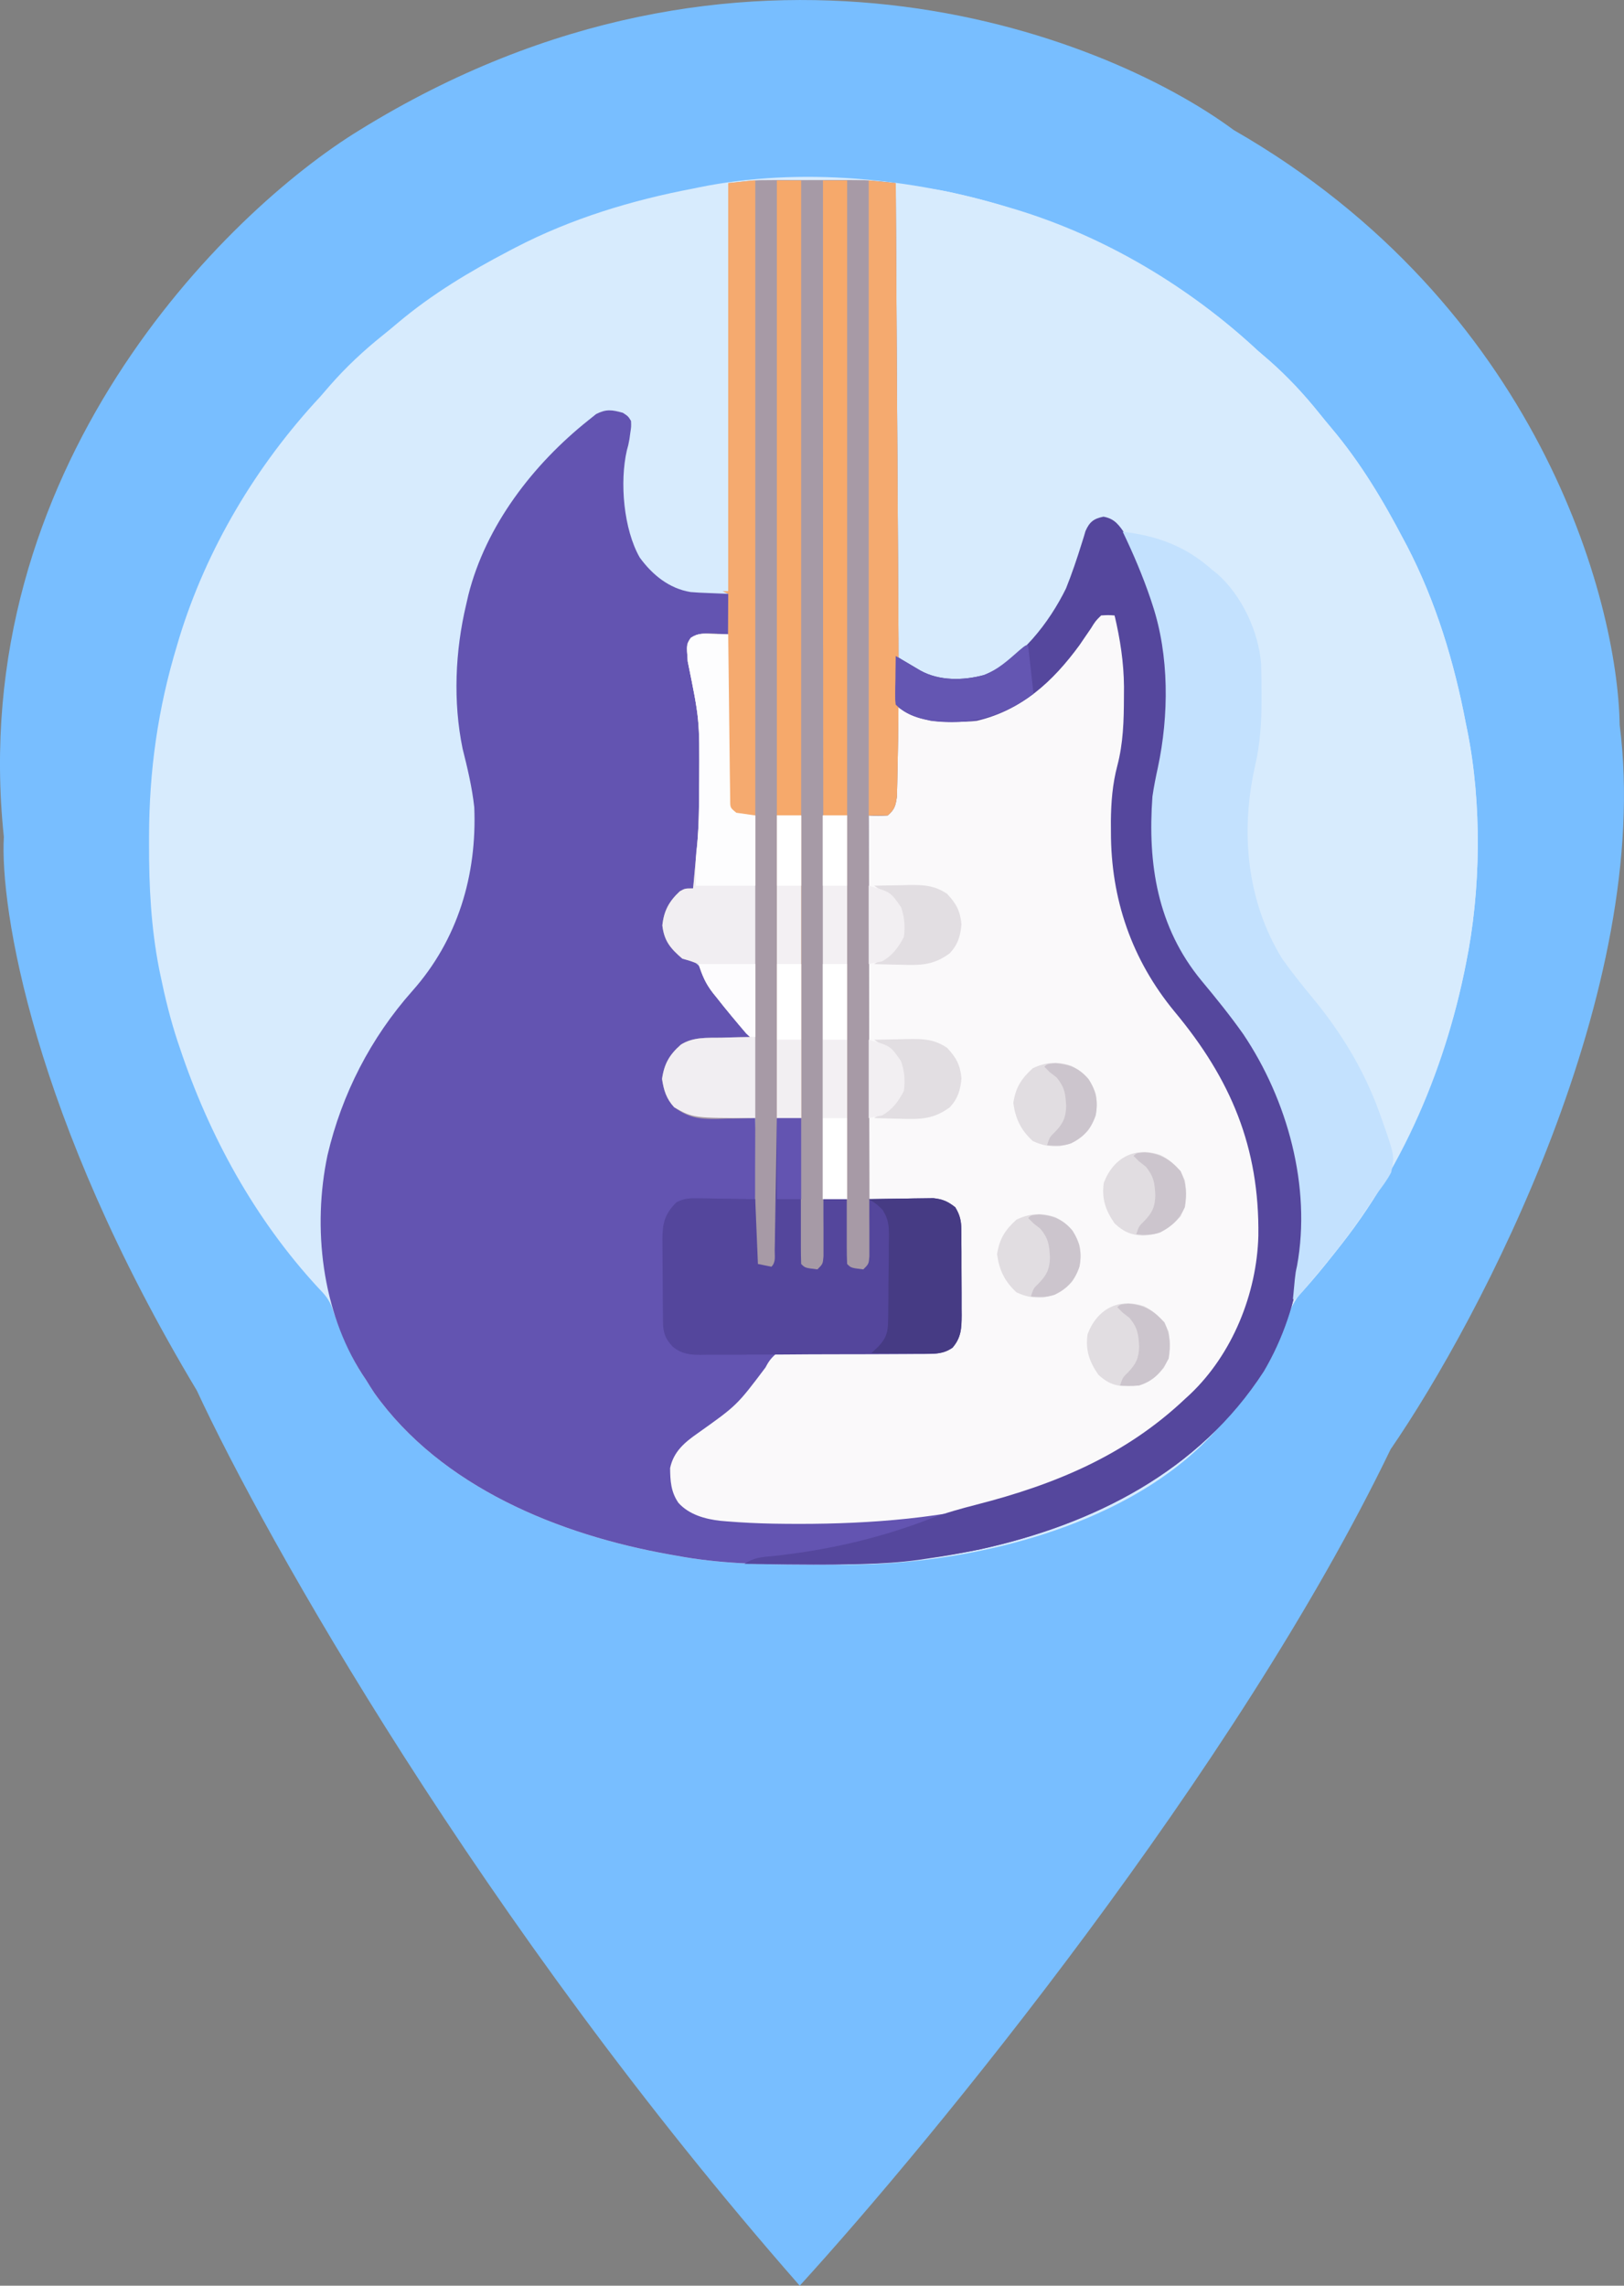 <svg width="27" height="38" viewBox="0 0 27 38" fill="none" xmlns="http://www.w3.org/2000/svg">
<rect x="0" y="0" width="27" height="38" fill="#808080" stroke="none"/>
<path d="M0.064 13.913C-0.577 7.803 3.74 3.533 5.978 2.163C12.313 -1.754 18.308 0.531 20.513 2.163C25.565 5.061 26.895 9.963 26.928 12.052C27.489 16.439 24.623 21.909 23.119 24.096C20.553 29.422 15.501 35.585 13.296 38C8.003 31.968 4.408 25.565 3.272 23.117C0.545 18.573 -0.003 15.088 0.064 13.913Z" fill="#78BEFF"/>
<g clipPath="url(#clip0_520_883)">
<path d="M16.78 3.45C16.817 3.461 16.854 3.472 16.892 3.483C18.386 3.939 19.772 4.768 20.912 5.83C20.974 5.884 21.036 5.937 21.098 5.99C21.406 6.261 21.676 6.551 21.933 6.871C21.999 6.953 22.067 7.035 22.135 7.116C22.616 7.686 22.993 8.316 23.338 8.975C23.364 9.024 23.364 9.024 23.391 9.074C23.872 10 24.177 11.007 24.371 12.03C24.379 12.065 24.386 12.1 24.393 12.136C24.64 13.354 24.622 14.812 24.371 16.028C24.363 16.072 24.354 16.116 24.344 16.162C23.957 18.023 23.14 19.817 21.846 21.227C21.583 21.515 21.431 21.744 21.318 22.122C21.122 22.762 20.691 23.275 20.239 23.754C20.209 23.787 20.18 23.82 20.15 23.853C18.789 25.311 16.425 25.922 14.497 26.006C14.171 26.015 13.846 26.015 13.52 26.014C13.445 26.014 13.445 26.014 13.369 26.014C12.656 26.012 11.957 25.998 11.254 25.866C11.213 25.858 11.172 25.851 11.129 25.844C9.3 25.517 7.338 24.726 6.223 23.159C6.177 23.088 6.132 23.017 6.088 22.946C6.065 22.911 6.043 22.877 6.019 22.842C5.792 22.488 5.645 22.098 5.507 21.702C5.451 21.579 5.382 21.504 5.288 21.407C4.236 20.268 3.478 18.885 2.989 17.42C2.977 17.385 2.965 17.35 2.953 17.314C2.833 16.95 2.743 16.582 2.666 16.207C2.655 16.157 2.655 16.157 2.645 16.106C2.511 15.418 2.476 14.736 2.478 14.037C2.478 13.994 2.478 13.951 2.478 13.906C2.48 12.811 2.625 11.777 2.944 10.727C2.955 10.69 2.966 10.653 2.977 10.615C3.433 9.121 4.262 7.735 5.325 6.594C5.378 6.532 5.431 6.471 5.485 6.409C5.755 6.1 6.045 5.83 6.365 5.573C6.448 5.507 6.529 5.44 6.61 5.371C7.18 4.89 7.81 4.513 8.469 4.168C8.502 4.151 8.535 4.134 8.569 4.116C9.494 3.635 10.501 3.329 11.524 3.135C11.559 3.128 11.594 3.12 11.63 3.113C13.301 2.774 15.163 2.959 16.78 3.45Z" fill="#D7EBFD"/>
<path d="M10.356 6.863C10.444 6.921 10.444 6.921 10.491 6.998C10.495 7.093 10.495 7.093 10.479 7.197C10.474 7.231 10.47 7.265 10.465 7.301C10.446 7.402 10.446 7.402 10.422 7.487C10.3 8.016 10.368 8.8 10.636 9.269C10.844 9.555 11.124 9.785 11.482 9.843C11.577 9.851 11.672 9.856 11.768 9.859C11.801 9.86 11.834 9.862 11.868 9.863C11.948 9.867 12.028 9.87 12.108 9.873C12.108 10.095 12.108 10.317 12.108 10.546C12.021 10.552 11.934 10.558 11.844 10.563C11.638 10.567 11.638 10.567 11.479 10.681C11.462 10.918 11.498 11.136 11.543 11.366C11.644 11.878 11.667 12.384 11.667 12.904C11.667 13.002 11.668 13.101 11.669 13.199C11.67 13.639 11.635 14.064 11.569 14.5C11.563 14.55 11.557 14.599 11.551 14.651C11.542 14.69 11.533 14.729 11.524 14.769C11.434 14.815 11.344 14.86 11.254 14.904C11.129 15.049 11.079 15.187 11.052 15.376C11.079 15.562 11.127 15.707 11.254 15.847C11.337 15.893 11.337 15.893 11.428 15.929C11.639 16.02 11.706 16.157 11.813 16.354C11.972 16.63 12.192 16.868 12.4 17.108C12.512 17.24 12.512 17.24 12.512 17.285C12.482 17.285 12.452 17.286 12.421 17.286C12.285 17.288 12.149 17.292 12.012 17.296C11.942 17.297 11.942 17.297 11.87 17.298C11.593 17.307 11.418 17.322 11.209 17.509C11.078 17.706 11.046 17.859 11.075 18.093C11.171 18.359 11.255 18.408 11.524 18.543C11.865 18.557 12.206 18.572 12.557 18.587C12.572 19.388 12.587 20.189 12.602 21.013C12.676 21.028 12.75 21.043 12.826 21.058C12.902 20.983 12.879 20.889 12.881 20.785C12.882 20.737 12.882 20.688 12.883 20.638C12.884 20.559 12.884 20.559 12.886 20.478C12.886 20.424 12.887 20.371 12.888 20.315C12.891 20.143 12.894 19.97 12.897 19.798C12.899 19.681 12.901 19.564 12.902 19.448C12.907 19.161 12.912 18.874 12.916 18.587C13.05 18.587 13.183 18.587 13.321 18.587C13.335 19.388 13.35 20.189 13.366 21.013C13.44 21.028 13.514 21.043 13.59 21.058C13.667 20.981 13.645 20.878 13.649 20.773C13.651 20.725 13.653 20.676 13.655 20.626C13.657 20.575 13.659 20.524 13.66 20.471C13.662 20.42 13.664 20.369 13.666 20.316C13.671 20.189 13.676 20.062 13.68 19.935C13.813 19.935 13.947 19.935 14.084 19.935C14.099 20.291 14.114 20.647 14.129 21.013C14.203 21.028 14.277 21.043 14.354 21.058C14.431 20.981 14.409 20.878 14.413 20.773C14.415 20.725 14.417 20.676 14.419 20.626C14.42 20.575 14.422 20.524 14.424 20.471C14.426 20.42 14.428 20.369 14.43 20.316C14.435 20.189 14.439 20.062 14.444 19.935C14.641 19.931 14.839 19.929 15.036 19.927C15.12 19.925 15.12 19.925 15.206 19.923C15.26 19.923 15.314 19.922 15.369 19.922C15.419 19.921 15.469 19.921 15.52 19.92C15.676 19.937 15.757 19.974 15.881 20.07C15.959 20.198 15.982 20.295 15.983 20.444C15.984 20.482 15.984 20.52 15.985 20.559C15.985 20.62 15.985 20.62 15.985 20.682C15.985 20.724 15.985 20.766 15.985 20.809C15.985 20.898 15.985 20.987 15.985 21.076C15.985 21.212 15.986 21.348 15.987 21.484C15.987 21.57 15.987 21.657 15.987 21.743C15.988 21.784 15.988 21.824 15.989 21.866C15.987 22.081 15.982 22.235 15.836 22.406C15.686 22.502 15.567 22.505 15.391 22.502C15.338 22.501 15.284 22.5 15.229 22.499C15.171 22.498 15.113 22.497 15.054 22.495C14.931 22.494 14.809 22.494 14.686 22.493C14.493 22.492 14.301 22.49 14.108 22.486C13.951 22.482 13.795 22.481 13.639 22.482C13.551 22.481 13.463 22.478 13.375 22.475C13.13 22.478 12.978 22.482 12.795 22.656C12.688 22.796 12.688 22.796 12.6 22.94C12.338 23.355 11.933 23.651 11.537 23.931C11.493 23.962 11.493 23.962 11.448 23.995C11.421 24.013 11.395 24.032 11.367 24.051C11.257 24.151 11.214 24.253 11.196 24.399C11.195 24.634 11.196 24.817 11.344 25.011C11.578 25.166 11.809 25.225 12.085 25.247C12.124 25.25 12.163 25.254 12.203 25.257C14.628 25.434 17.443 25.207 19.368 23.563C19.481 23.463 19.59 23.362 19.7 23.259C19.728 23.233 19.757 23.207 19.786 23.18C20.49 22.512 20.895 21.508 20.922 20.546C20.941 19.07 20.463 17.939 19.529 16.82C18.817 15.955 18.469 14.947 18.47 13.826C18.47 13.768 18.47 13.71 18.47 13.651C18.473 13.332 18.495 13.039 18.576 12.731C18.675 12.353 18.685 11.979 18.686 11.591C18.686 11.534 18.687 11.476 18.687 11.417C18.684 11.006 18.625 10.631 18.532 10.232C18.423 10.224 18.423 10.224 18.307 10.232C18.213 10.325 18.213 10.325 18.136 10.451C18.105 10.496 18.074 10.541 18.042 10.588C18.011 10.634 17.98 10.679 17.948 10.726C17.504 11.333 16.988 11.807 16.241 11.984C16.117 11.998 15.995 12.001 15.87 12.001C15.837 12.001 15.803 12.001 15.769 12.001C15.456 11.994 15.122 11.944 14.893 11.714C14.883 11.63 14.883 11.63 14.884 11.529C14.884 11.475 14.884 11.475 14.885 11.419C14.886 11.362 14.886 11.362 14.887 11.305C14.888 11.266 14.888 11.228 14.889 11.189C14.889 11.095 14.891 11 14.893 10.906C14.949 10.939 14.949 10.939 15.006 10.973C15.055 11.002 15.104 11.031 15.154 11.06C15.202 11.089 15.251 11.118 15.301 11.147C15.614 11.322 16.015 11.316 16.358 11.223C16.96 10.986 17.446 10.348 17.723 9.783C17.822 9.535 17.907 9.283 17.987 9.029C18.003 8.975 18.003 8.975 18.021 8.921C18.029 8.891 18.038 8.86 18.048 8.829C18.09 8.733 18.136 8.681 18.217 8.615C18.346 8.59 18.346 8.59 18.487 8.615C18.668 8.804 18.782 9.001 18.891 9.238C18.906 9.271 18.922 9.304 18.937 9.339C19.258 10.048 19.403 10.748 19.402 11.526C19.402 11.572 19.402 11.572 19.402 11.619C19.402 12.008 19.378 12.38 19.295 12.762C19.085 13.739 19.13 14.776 19.61 15.668C19.633 15.712 19.656 15.756 19.68 15.802C19.805 16.03 19.936 16.23 20.115 16.42C20.779 17.128 21.24 18.016 21.496 18.947C21.512 19.002 21.527 19.057 21.543 19.113C21.826 20.344 21.654 21.711 21.011 22.799C19.937 24.46 18.185 25.342 16.296 25.758C15.37 25.948 14.464 26.017 13.52 26.014C13.445 26.014 13.445 26.014 13.369 26.013C12.656 26.011 11.957 25.997 11.254 25.865C11.213 25.858 11.172 25.85 11.129 25.843C9.3 25.517 7.338 24.725 6.223 23.158C6.177 23.088 6.132 23.017 6.088 22.945C6.065 22.911 6.043 22.877 6.019 22.841C5.35 21.798 5.192 20.405 5.445 19.205C5.684 18.187 6.163 17.255 6.857 16.473C7.612 15.623 7.931 14.548 7.885 13.421C7.849 13.091 7.772 12.769 7.691 12.447C7.53 11.667 7.567 10.824 7.75 10.052C7.762 9.999 7.774 9.946 7.787 9.891C8.079 8.735 8.864 7.718 9.786 6.984C9.848 6.934 9.848 6.934 9.912 6.883C10.082 6.798 10.175 6.813 10.356 6.863Z" fill="#6354B1"/>
<path d="M14.893 3.09C14.985 3.096 15.078 3.103 15.171 3.11C15.248 3.115 15.248 3.115 15.327 3.121C15.533 3.14 15.73 3.177 15.932 3.225C15.973 3.234 16.015 3.244 16.058 3.254C17.874 3.697 19.543 4.554 20.912 5.83C20.974 5.884 21.036 5.937 21.098 5.99C21.406 6.26 21.677 6.55 21.933 6.87C21.999 6.953 22.067 7.035 22.135 7.116C22.616 7.686 22.993 8.315 23.338 8.975C23.364 9.024 23.364 9.024 23.391 9.074C23.872 10 24.177 11.007 24.371 12.029C24.382 12.082 24.382 12.082 24.393 12.136C24.64 13.354 24.622 14.812 24.371 16.027C24.363 16.072 24.354 16.116 24.344 16.161C23.918 18.211 22.958 20.058 21.541 21.598C21.526 21.598 21.512 21.598 21.496 21.598C21.503 21.527 21.509 21.457 21.516 21.387C21.521 21.328 21.521 21.328 21.527 21.269C21.541 21.148 21.541 21.148 21.564 21.045C21.805 19.732 21.405 18.284 20.668 17.19C20.451 16.883 20.215 16.591 19.975 16.302C19.242 15.414 19.078 14.363 19.16 13.242C19.184 13.081 19.216 12.922 19.25 12.762C19.436 11.893 19.439 10.901 19.16 10.053C19.151 10.022 19.141 9.991 19.131 9.959C18.901 9.257 18.901 9.257 18.487 8.66C18.306 8.639 18.306 8.639 18.146 8.709C18.055 8.832 18.037 8.952 18.004 9.101C17.875 9.631 17.632 10.089 17.274 10.502C17.246 10.536 17.218 10.57 17.19 10.605C16.873 10.984 16.521 11.275 16.017 11.323C15.603 11.343 15.32 11.253 15.001 10.989C14.865 10.828 14.865 10.748 14.866 10.539C14.866 10.507 14.866 10.475 14.865 10.443C14.865 10.336 14.866 10.229 14.867 10.122C14.867 10.046 14.867 9.969 14.867 9.893C14.867 9.685 14.869 9.477 14.87 9.269C14.871 9.052 14.872 8.835 14.872 8.618C14.873 8.206 14.874 7.795 14.877 7.384C14.879 6.916 14.88 6.447 14.882 5.979C14.884 5.016 14.888 4.053 14.893 3.09Z" fill="#D7EBFD"/>
<path d="M18.307 10.188C18.381 10.202 18.455 10.217 18.532 10.232C18.553 10.294 18.575 10.356 18.596 10.418C18.608 10.452 18.62 10.486 18.633 10.522C18.733 10.864 18.724 11.213 18.725 11.566C18.726 11.597 18.726 11.629 18.726 11.661C18.727 12.027 18.716 12.375 18.622 12.731C18.316 13.905 18.55 15.163 19.124 16.213C19.26 16.437 19.422 16.633 19.595 16.83C20.425 17.79 20.979 18.953 20.971 20.239C20.971 20.309 20.971 20.309 20.971 20.382C20.953 21.586 20.448 22.58 19.602 23.419C17.833 25.115 15.18 25.372 12.852 25.331C12.596 25.326 12.341 25.314 12.085 25.293C12.05 25.29 12.015 25.287 11.979 25.284C11.725 25.256 11.457 25.182 11.28 24.986C11.154 24.805 11.143 24.621 11.141 24.407C11.198 24.136 11.379 23.982 11.597 23.83C12.252 23.365 12.252 23.365 12.728 22.733C12.78 22.631 12.827 22.569 12.916 22.496C13.121 22.449 13.323 22.455 13.531 22.459C13.592 22.459 13.653 22.458 13.713 22.458C13.873 22.457 14.032 22.458 14.192 22.459C14.447 22.461 14.702 22.46 14.957 22.459C15.046 22.459 15.135 22.459 15.224 22.46C15.278 22.46 15.332 22.46 15.388 22.46C15.436 22.461 15.483 22.461 15.533 22.462C15.661 22.451 15.732 22.435 15.836 22.361C15.92 22.236 15.938 22.136 15.938 21.987C15.938 21.93 15.938 21.93 15.939 21.871C15.938 21.831 15.938 21.79 15.938 21.748C15.938 21.706 15.938 21.663 15.938 21.62C15.938 21.531 15.938 21.442 15.938 21.353C15.937 21.216 15.938 21.08 15.938 20.944C15.938 20.857 15.938 20.77 15.938 20.684C15.938 20.643 15.938 20.602 15.939 20.56C15.938 20.522 15.938 20.484 15.938 20.445C15.938 20.412 15.938 20.378 15.938 20.344C15.924 20.232 15.899 20.164 15.836 20.07C15.419 19.862 14.91 19.953 14.444 19.936C14.444 17.831 14.444 15.726 14.444 13.557C14.599 13.534 14.599 13.534 14.758 13.512C14.871 13.343 14.864 13.206 14.867 13.01C14.868 12.974 14.868 12.939 14.869 12.902C14.872 12.788 14.874 12.674 14.876 12.56C14.878 12.483 14.88 12.405 14.881 12.328C14.886 12.139 14.889 11.949 14.893 11.76C14.973 11.781 15.054 11.803 15.134 11.824C15.179 11.836 15.224 11.848 15.27 11.861C15.387 11.895 15.387 11.895 15.477 11.94C16.273 11.994 16.82 11.808 17.428 11.288C17.666 11.068 17.848 10.823 18.029 10.556C18.117 10.428 18.209 10.307 18.307 10.188Z" fill="#FAF9FA"/>
<path d="M12.733 2.995C12.771 2.994 12.809 2.994 12.848 2.994C12.888 2.994 12.928 2.994 12.969 2.994C13.012 2.994 13.054 2.994 13.098 2.994C13.187 2.994 13.275 2.994 13.364 2.995C13.5 2.995 13.635 2.995 13.77 2.994C13.857 2.994 13.944 2.994 14.031 2.994C14.07 2.994 14.11 2.994 14.152 2.994C14.209 2.994 14.209 2.994 14.267 2.995C14.317 2.995 14.317 2.995 14.367 2.995C14.543 3.003 14.718 3.024 14.893 3.045C14.899 4.154 14.906 5.262 14.912 6.37C14.915 6.885 14.918 7.4 14.922 7.915C14.925 8.364 14.927 8.814 14.93 9.263C14.931 9.501 14.932 9.738 14.934 9.975C14.94 10.843 14.945 11.711 14.926 12.579C14.925 12.65 14.923 12.72 14.922 12.791C14.921 12.887 14.918 12.983 14.916 13.079C14.914 13.159 14.914 13.159 14.912 13.241C14.89 13.393 14.876 13.459 14.758 13.557C14.592 13.568 14.592 13.568 14.443 13.557C14.443 13.595 14.444 13.634 14.444 13.673C14.446 14.605 14.447 15.537 14.448 16.469C14.448 16.92 14.449 17.371 14.45 17.821C14.451 18.214 14.452 18.607 14.452 18.999C14.452 19.207 14.452 19.416 14.453 19.623C14.454 19.819 14.454 20.015 14.454 20.21C14.454 20.282 14.454 20.354 14.454 20.426C14.454 20.524 14.454 20.622 14.454 20.72C14.454 20.775 14.454 20.83 14.454 20.887C14.443 21.014 14.443 21.014 14.354 21.104C14.149 21.079 14.149 21.079 14.084 21.014C14.08 20.934 14.079 20.854 14.08 20.774C14.08 20.701 14.08 20.701 14.08 20.627C14.081 20.55 14.081 20.55 14.081 20.472C14.081 20.421 14.082 20.37 14.082 20.317C14.082 20.19 14.083 20.063 14.084 19.936C13.951 19.936 13.817 19.936 13.68 19.936C13.68 19.984 13.68 19.984 13.681 20.034C13.683 20.179 13.684 20.324 13.685 20.469C13.686 20.52 13.687 20.571 13.688 20.623C13.688 20.695 13.688 20.695 13.688 20.769C13.689 20.837 13.689 20.837 13.69 20.905C13.68 21.014 13.68 21.014 13.59 21.104C13.385 21.079 13.385 21.079 13.32 21.014C13.316 20.938 13.315 20.862 13.315 20.786C13.315 20.738 13.315 20.689 13.315 20.639C13.316 20.586 13.316 20.534 13.316 20.479C13.316 20.425 13.316 20.372 13.316 20.316C13.316 20.143 13.317 19.971 13.318 19.798C13.318 19.682 13.318 19.565 13.318 19.448C13.319 19.162 13.319 18.875 13.32 18.588C13.187 18.588 13.053 18.588 12.916 18.588C12.916 18.634 12.916 18.634 12.917 18.68C12.919 18.993 12.92 19.306 12.921 19.62C12.921 19.737 12.922 19.854 12.923 19.971C12.924 20.139 12.924 20.307 12.925 20.475C12.925 20.527 12.926 20.58 12.926 20.634C12.926 20.707 12.926 20.707 12.926 20.781C12.926 20.824 12.927 20.867 12.927 20.911C12.916 21.014 12.916 21.014 12.826 21.104C12.621 21.079 12.621 21.079 12.557 21.014C12.552 20.938 12.551 20.862 12.552 20.786C12.552 20.738 12.552 20.689 12.552 20.639C12.552 20.586 12.552 20.534 12.552 20.479C12.552 20.425 12.552 20.372 12.552 20.316C12.553 20.143 12.553 19.971 12.554 19.798C12.554 19.682 12.554 19.565 12.554 19.448C12.555 19.162 12.556 18.875 12.557 18.588C12.527 18.589 12.497 18.59 12.467 18.591C12.331 18.595 12.195 18.597 12.06 18.599C12.013 18.601 11.966 18.602 11.918 18.604C11.625 18.608 11.448 18.584 11.209 18.409C11.079 18.269 11.034 18.124 11.007 17.937C11.043 17.686 11.129 17.536 11.319 17.368C11.522 17.238 11.755 17.255 11.989 17.252C12.058 17.25 12.058 17.25 12.129 17.248C12.241 17.245 12.354 17.242 12.467 17.241C12.447 17.218 12.427 17.196 12.406 17.172C12.237 16.98 12.071 16.786 11.914 16.584C11.894 16.56 11.875 16.536 11.855 16.511C11.734 16.355 11.675 16.213 11.613 16.028C11.485 15.978 11.485 15.978 11.344 15.938C11.146 15.767 11.042 15.645 11.012 15.385C11.037 15.144 11.122 14.986 11.302 14.818C11.389 14.77 11.389 14.77 11.523 14.77C11.526 14.74 11.529 14.71 11.532 14.679C11.568 14.276 11.568 14.276 11.58 14.174C11.618 13.802 11.624 13.431 11.624 13.057C11.625 13.024 11.625 12.991 11.625 12.957C11.631 11.963 11.631 11.963 11.434 10.996C11.413 10.713 11.413 10.713 11.484 10.605C11.659 10.485 11.906 10.541 12.107 10.547C12.107 10.325 12.107 10.102 12.107 9.873C12.078 9.859 12.048 9.844 12.018 9.829C12.047 9.829 12.077 9.829 12.107 9.829C12.107 7.59 12.107 5.352 12.107 3.045C12.562 2.995 12.562 2.995 12.733 2.995Z" fill="#A79AA6"/>
<path d="M18.346 8.59C18.537 8.624 18.605 8.733 18.711 8.885C18.778 8.999 18.835 9.117 18.891 9.238C18.914 9.288 18.914 9.288 18.937 9.339C19.257 10.049 19.402 10.748 19.402 11.527C19.402 11.557 19.402 11.588 19.402 11.619C19.402 12.008 19.377 12.38 19.295 12.762C19.085 13.74 19.13 14.776 19.609 15.668C19.633 15.712 19.656 15.756 19.679 15.802C19.805 16.031 19.936 16.23 20.115 16.42C20.779 17.128 21.24 18.016 21.496 18.947C21.511 19.002 21.527 19.057 21.542 19.114C21.826 20.344 21.653 21.711 21.01 22.799C19.937 24.46 18.185 25.342 16.295 25.758C16.009 25.817 15.721 25.869 15.432 25.91C15.376 25.918 15.32 25.926 15.263 25.935C14.659 26.016 14.057 26.01 13.45 26.006C13.345 26.005 13.24 26.005 13.136 26.004C12.883 26.003 12.63 26.002 12.377 26C12.534 25.895 12.659 25.887 12.84 25.871C13.756 25.774 14.624 25.576 15.482 25.243C15.73 25.149 15.981 25.08 16.238 25.014C17.544 24.679 18.708 24.195 19.699 23.26C19.728 23.233 19.756 23.207 19.786 23.18C20.49 22.512 20.895 21.508 20.921 20.546C20.94 19.07 20.462 17.94 19.529 16.82C18.816 15.956 18.468 14.947 18.47 13.826C18.469 13.768 18.469 13.71 18.469 13.651C18.473 13.332 18.495 13.039 18.576 12.731C18.675 12.353 18.685 11.98 18.686 11.591C18.686 11.534 18.686 11.476 18.687 11.417C18.683 11.006 18.624 10.631 18.531 10.232C18.423 10.225 18.423 10.225 18.307 10.232C18.213 10.325 18.213 10.325 18.135 10.451C18.104 10.496 18.073 10.542 18.041 10.588C18.01 10.634 17.979 10.68 17.947 10.726C17.503 11.333 16.988 11.807 16.24 11.984C16.116 11.998 15.994 12.001 15.87 12.001C15.836 12.001 15.803 12.001 15.769 12.001C15.456 11.995 15.122 11.944 14.893 11.715C14.882 11.63 14.882 11.63 14.884 11.529C14.884 11.493 14.884 11.457 14.885 11.419C14.885 11.382 14.886 11.344 14.887 11.305C14.887 11.267 14.888 11.229 14.888 11.189C14.889 11.095 14.891 11.001 14.893 10.906C14.93 10.928 14.967 10.95 15.006 10.973C15.055 11.002 15.103 11.031 15.154 11.06C15.202 11.089 15.251 11.118 15.301 11.147C15.614 11.322 16.014 11.316 16.358 11.223C16.96 10.986 17.446 10.348 17.723 9.783C17.822 9.535 17.907 9.284 17.986 9.029C17.998 8.993 18.009 8.958 18.02 8.921C18.029 8.891 18.038 8.861 18.047 8.829C18.114 8.677 18.184 8.622 18.346 8.59Z" fill="#55479D"/>
<path d="M18.666 8.84C19.244 8.909 19.711 9.08 20.148 9.469C20.179 9.493 20.209 9.518 20.241 9.543C20.647 9.902 20.929 10.507 20.967 11.046C20.972 11.212 20.974 11.377 20.974 11.544C20.974 11.573 20.974 11.603 20.974 11.634C20.974 12.009 20.951 12.365 20.867 12.731C20.62 13.822 20.725 14.976 21.316 15.938C21.477 16.166 21.65 16.381 21.828 16.596C22.302 17.173 22.68 17.792 22.934 18.498C22.946 18.532 22.958 18.566 22.971 18.601C23.187 19.214 23.187 19.214 23.129 19.491C23.061 19.622 22.98 19.729 22.889 19.846C22.849 19.903 22.811 19.961 22.773 20.019C22.544 20.365 22.302 20.696 22.035 21.014C21.992 21.066 21.948 21.118 21.905 21.171C21.859 21.225 21.814 21.279 21.768 21.334C21.747 21.36 21.725 21.386 21.702 21.413C21.65 21.475 21.595 21.537 21.541 21.598C21.526 21.598 21.511 21.598 21.496 21.598C21.503 21.527 21.509 21.457 21.516 21.387C21.519 21.348 21.523 21.309 21.527 21.269C21.541 21.148 21.541 21.148 21.564 21.045C21.804 19.732 21.405 18.284 20.668 17.19C20.451 16.883 20.215 16.591 19.974 16.302C19.242 15.414 19.078 14.363 19.16 13.242C19.183 13.081 19.215 12.922 19.25 12.762C19.435 11.895 19.441 10.899 19.16 10.053C19.15 10.021 19.14 9.99 19.129 9.958C18.999 9.575 18.841 9.204 18.666 8.84Z" fill="#C3E1FE"/>
<path d="M12.916 18.588C13.049 18.588 13.183 18.588 13.32 18.588C13.335 19.388 13.35 20.189 13.365 21.014C13.439 21.029 13.513 21.043 13.59 21.059C13.667 20.982 13.645 20.879 13.649 20.773C13.652 20.701 13.652 20.701 13.655 20.627C13.656 20.575 13.658 20.524 13.66 20.472C13.662 20.421 13.664 20.369 13.666 20.317C13.671 20.19 13.675 20.063 13.68 19.936C13.813 19.936 13.946 19.936 14.084 19.936C14.106 20.469 14.106 20.469 14.129 21.014C14.203 21.029 14.277 21.043 14.353 21.059C14.43 20.982 14.409 20.879 14.412 20.773C14.414 20.725 14.416 20.677 14.418 20.627C14.42 20.575 14.422 20.524 14.424 20.472C14.425 20.421 14.427 20.369 14.429 20.317C14.434 20.19 14.439 20.063 14.443 19.936C14.641 19.932 14.838 19.929 15.036 19.927C15.092 19.926 15.148 19.925 15.205 19.924C15.259 19.923 15.313 19.923 15.369 19.922C15.418 19.922 15.468 19.921 15.519 19.92C15.676 19.938 15.757 19.974 15.881 20.07C15.959 20.198 15.982 20.295 15.983 20.444C15.983 20.482 15.984 20.52 15.984 20.559C15.984 20.6 15.984 20.64 15.984 20.682C15.984 20.724 15.984 20.766 15.985 20.81C15.985 20.899 15.985 20.988 15.985 21.076C15.985 21.212 15.986 21.348 15.987 21.484C15.987 21.57 15.987 21.657 15.987 21.744C15.987 21.784 15.988 21.825 15.988 21.866C15.986 22.081 15.982 22.236 15.836 22.406C15.711 22.481 15.618 22.507 15.473 22.508C15.436 22.509 15.4 22.509 15.363 22.51C15.324 22.51 15.284 22.51 15.244 22.51C15.202 22.51 15.161 22.511 15.118 22.511C14.98 22.512 14.842 22.512 14.705 22.513C14.609 22.513 14.513 22.514 14.417 22.514C14.216 22.515 14.016 22.515 13.815 22.515C13.558 22.515 13.3 22.517 13.043 22.519C12.845 22.52 12.648 22.521 12.45 22.521C12.355 22.521 12.26 22.522 12.165 22.523C12.033 22.524 11.9 22.524 11.767 22.523C11.728 22.524 11.689 22.524 11.649 22.525C11.46 22.523 11.336 22.51 11.185 22.39C11.05 22.245 11.024 22.147 11.022 21.956C11.021 21.92 11.021 21.884 11.021 21.846C11.02 21.808 11.02 21.769 11.02 21.729C11.02 21.688 11.02 21.648 11.019 21.607C11.019 21.522 11.018 21.437 11.018 21.352C11.018 21.222 11.017 21.093 11.015 20.963C11.015 20.88 11.014 20.798 11.014 20.715C11.014 20.676 11.013 20.638 11.013 20.598C11.014 20.334 11.052 20.182 11.245 19.99C11.377 19.917 11.475 19.92 11.626 19.922C11.681 19.923 11.735 19.923 11.79 19.924C11.847 19.925 11.903 19.926 11.961 19.927C12.018 19.928 12.075 19.928 12.134 19.929C12.275 19.931 12.416 19.933 12.556 19.936C12.579 20.469 12.579 20.469 12.601 21.014C12.675 21.029 12.75 21.043 12.826 21.059C12.901 20.983 12.879 20.89 12.88 20.786C12.881 20.737 12.882 20.689 12.883 20.639C12.884 20.586 12.884 20.533 12.885 20.479C12.886 20.425 12.887 20.371 12.888 20.316C12.891 20.143 12.893 19.971 12.896 19.798C12.898 19.681 12.9 19.565 12.902 19.448C12.907 19.161 12.912 18.875 12.916 18.588Z" fill="#54469C"/>
<path d="M14.084 3C14.358 2.998 14.62 3.011 14.892 3.045C14.899 4.154 14.906 5.262 14.912 6.37C14.915 6.885 14.918 7.4 14.922 7.915C14.924 8.364 14.927 8.814 14.93 9.263C14.931 9.501 14.932 9.738 14.934 9.975C14.94 10.843 14.944 11.711 14.926 12.579C14.924 12.65 14.923 12.72 14.922 12.791C14.921 12.887 14.918 12.983 14.916 13.079C14.914 13.132 14.913 13.186 14.912 13.241C14.89 13.393 14.876 13.459 14.758 13.557C14.592 13.568 14.592 13.568 14.443 13.557C14.443 13.595 14.443 13.634 14.444 13.673C14.445 14.605 14.447 15.537 14.448 16.469C14.448 16.92 14.449 17.371 14.45 17.821C14.451 18.214 14.451 18.607 14.452 18.999C14.452 19.207 14.452 19.416 14.453 19.623C14.453 19.819 14.454 20.015 14.453 20.21C14.453 20.282 14.454 20.354 14.454 20.426C14.454 20.524 14.454 20.622 14.454 20.72C14.454 20.775 14.454 20.83 14.454 20.887C14.443 21.014 14.443 21.014 14.353 21.104C14.149 21.079 14.149 21.079 14.084 21.014C14.079 20.919 14.078 20.823 14.078 20.727C14.078 20.697 14.078 20.666 14.078 20.635C14.078 20.532 14.078 20.428 14.078 20.325C14.078 20.25 14.078 20.176 14.078 20.102C14.078 19.896 14.078 19.691 14.079 19.486C14.079 19.265 14.079 19.044 14.079 18.823C14.079 18.44 14.079 18.056 14.079 17.673C14.079 17.119 14.08 16.565 14.08 16.011C14.08 15.112 14.08 14.213 14.081 13.314C14.081 12.441 14.081 11.568 14.081 10.694C14.081 10.64 14.081 10.587 14.081 10.531C14.082 10.261 14.082 9.991 14.082 9.722C14.082 7.481 14.083 5.241 14.084 3Z" fill="#A79AA6"/>
<path d="M11.846 10.539C11.895 10.54 11.944 10.541 11.994 10.542C12.05 10.545 12.05 10.545 12.107 10.547C12.108 10.601 12.108 10.601 12.108 10.656C12.112 10.993 12.116 11.33 12.12 11.667C12.123 11.84 12.125 12.014 12.126 12.187C12.128 12.354 12.13 12.521 12.133 12.689C12.133 12.752 12.134 12.816 12.134 12.88C12.135 12.97 12.137 13.059 12.138 13.148C12.139 13.199 12.139 13.25 12.14 13.302C12.14 13.429 12.14 13.429 12.242 13.512C12.398 13.534 12.398 13.534 12.557 13.557C12.557 15.217 12.557 16.878 12.557 18.588C11.523 18.588 11.523 18.588 11.209 18.409C11.079 18.269 11.034 18.124 11.007 17.937C11.043 17.685 11.129 17.536 11.319 17.368C11.522 17.238 11.755 17.255 11.989 17.252C12.035 17.25 12.081 17.249 12.129 17.248C12.241 17.245 12.354 17.242 12.467 17.241C12.447 17.218 12.427 17.196 12.406 17.172C12.237 16.98 12.071 16.786 11.914 16.584C11.894 16.56 11.875 16.536 11.855 16.511C11.734 16.355 11.675 16.213 11.613 16.028C11.485 15.977 11.485 15.977 11.344 15.938C11.146 15.767 11.042 15.645 11.012 15.385C11.037 15.144 11.122 14.986 11.302 14.818C11.389 14.77 11.389 14.77 11.523 14.77C11.526 14.74 11.529 14.71 11.532 14.679C11.568 14.276 11.568 14.276 11.58 14.174C11.618 13.802 11.624 13.431 11.624 13.057C11.625 13.024 11.625 12.991 11.625 12.957C11.631 11.963 11.631 11.963 11.434 10.996C11.413 10.713 11.413 10.713 11.484 10.605C11.606 10.521 11.7 10.534 11.846 10.539Z" fill="#F1EEF2"/>
<path d="M13.68 3C13.813 3 13.947 3 14.084 3C14.084 8.589 14.084 14.178 14.084 19.936C13.951 19.936 13.817 19.936 13.68 19.936C13.68 14.347 13.68 8.758 13.68 3Z" fill="#F6A96B"/>
<path d="M13.32 3C13.439 3 13.557 3 13.68 3C13.682 5.293 13.683 7.587 13.684 9.88C13.684 10.15 13.684 10.421 13.684 10.691C13.684 10.745 13.684 10.799 13.685 10.854C13.685 11.727 13.686 12.601 13.687 13.473C13.687 14.369 13.688 15.264 13.688 16.159C13.688 16.712 13.688 17.265 13.689 17.817C13.69 18.196 13.69 18.574 13.69 18.953C13.69 19.172 13.69 19.39 13.69 19.609C13.691 19.809 13.691 20.009 13.69 20.209C13.69 20.282 13.691 20.354 13.691 20.427C13.691 20.525 13.691 20.623 13.691 20.721C13.691 20.776 13.691 20.831 13.691 20.887C13.68 21.014 13.68 21.014 13.59 21.104C13.385 21.079 13.385 21.079 13.32 21.014C13.316 20.918 13.315 20.823 13.315 20.727C13.315 20.696 13.315 20.666 13.315 20.634C13.314 20.531 13.315 20.428 13.315 20.324C13.315 20.25 13.315 20.176 13.315 20.101C13.315 19.896 13.315 19.691 13.315 19.485C13.315 19.265 13.315 19.044 13.315 18.823C13.315 18.439 13.315 18.056 13.315 17.673C13.316 17.119 13.316 16.565 13.316 16.011C13.316 15.112 13.316 14.213 13.317 13.314C13.317 12.441 13.318 11.567 13.318 10.694C13.318 10.64 13.318 10.586 13.318 10.531C13.318 10.261 13.318 9.991 13.318 9.721C13.318 7.481 13.319 5.24 13.32 3Z" fill="#A69AA6"/>
<path d="M12.916 3C13.049 3 13.183 3 13.32 3C13.32 8.144 13.32 13.288 13.32 18.588C13.187 18.588 13.053 18.588 12.916 18.588C12.916 13.444 12.916 8.3 12.916 3Z" fill="#F6A96B"/>
<path d="M12.557 3C12.557 6.484 12.557 9.967 12.557 13.557C12.242 13.557 12.242 13.557 12.156 13.511C12.08 13.373 12.09 13.234 12.092 13.081C12.092 13.046 12.092 13.011 12.092 12.976C12.092 12.861 12.093 12.747 12.094 12.632C12.095 12.553 12.095 12.474 12.095 12.394C12.095 12.185 12.097 11.976 12.098 11.768C12.1 11.554 12.1 11.341 12.101 11.128C12.102 10.71 12.105 10.291 12.107 9.873C12.078 9.858 12.048 9.843 12.018 9.828C12.047 9.828 12.077 9.828 12.107 9.828C12.107 7.59 12.107 5.351 12.107 3.045C12.512 3 12.512 3 12.557 3Z" fill="#F5AA6F"/>
<path d="M14.443 3C14.592 3.015 14.74 3.03 14.893 3.045C14.899 4.153 14.906 5.262 14.912 6.37C14.915 6.885 14.918 7.4 14.922 7.914C14.925 8.364 14.927 8.813 14.93 9.263C14.931 9.5 14.932 9.738 14.934 9.975C14.94 10.843 14.945 11.711 14.926 12.579C14.925 12.65 14.923 12.72 14.922 12.791C14.921 12.886 14.918 12.982 14.916 13.078C14.915 13.132 14.913 13.186 14.912 13.241C14.89 13.392 14.876 13.458 14.758 13.557C14.654 13.557 14.55 13.557 14.443 13.557C14.443 10.073 14.443 6.589 14.443 3Z" fill="#F5AA6F"/>
<path d="M14.443 19.935C14.641 19.931 14.838 19.929 15.036 19.927C15.092 19.926 15.148 19.924 15.205 19.923C15.259 19.923 15.313 19.922 15.369 19.922C15.419 19.921 15.468 19.921 15.519 19.92C15.676 19.937 15.757 19.974 15.881 20.07C15.959 20.198 15.982 20.295 15.983 20.444C15.984 20.501 15.984 20.501 15.984 20.559C15.984 20.599 15.984 20.64 15.984 20.682C15.984 20.724 15.985 20.766 15.985 20.809C15.985 20.898 15.985 20.987 15.985 21.076C15.985 21.212 15.986 21.348 15.987 21.484C15.987 21.57 15.987 21.657 15.987 21.743C15.987 21.784 15.988 21.824 15.988 21.866C15.987 22.081 15.982 22.235 15.836 22.406C15.691 22.511 15.559 22.506 15.383 22.505C15.305 22.504 15.305 22.504 15.225 22.504C15.171 22.503 15.117 22.502 15.061 22.501C14.979 22.501 14.979 22.501 14.895 22.5C14.759 22.499 14.624 22.498 14.488 22.496C14.524 22.462 14.56 22.427 14.598 22.392C14.738 22.245 14.763 22.147 14.766 21.951C14.766 21.914 14.767 21.877 14.768 21.839C14.768 21.799 14.768 21.759 14.768 21.718C14.769 21.677 14.769 21.636 14.77 21.594C14.77 21.507 14.771 21.419 14.771 21.332C14.772 21.2 14.774 21.067 14.776 20.933C14.776 20.849 14.777 20.764 14.777 20.68C14.778 20.64 14.778 20.6 14.779 20.559C14.779 20.375 14.774 20.276 14.675 20.116C14.577 20.019 14.577 20.019 14.443 19.935Z" fill="#463B84"/>
<path d="M11.846 10.539C11.895 10.54 11.944 10.541 11.994 10.542C12.05 10.545 12.05 10.545 12.107 10.547C12.108 10.601 12.108 10.601 12.108 10.656C12.112 10.993 12.116 11.33 12.12 11.667C12.123 11.84 12.125 12.014 12.126 12.187C12.128 12.354 12.13 12.521 12.132 12.689C12.133 12.752 12.134 12.816 12.134 12.88C12.135 12.97 12.137 13.059 12.138 13.148C12.139 13.199 12.139 13.25 12.14 13.302C12.14 13.429 12.14 13.429 12.242 13.512C12.398 13.534 12.398 13.534 12.557 13.557C12.557 13.942 12.557 14.328 12.557 14.725C12.23 14.725 11.904 14.725 11.568 14.725C11.568 14.228 11.568 14.228 11.59 14.046C11.623 13.717 11.624 13.387 11.624 13.057C11.624 13.024 11.625 12.991 11.625 12.957C11.631 11.963 11.631 11.963 11.434 10.996C11.413 10.713 11.413 10.713 11.484 10.605C11.606 10.521 11.7 10.534 11.846 10.539Z" fill="#FDFDFE"/>
<path d="M13.68 13.557C13.813 13.557 13.947 13.557 14.084 13.557C14.084 15.662 14.084 17.767 14.084 19.936C13.951 19.936 13.817 19.936 13.68 19.936C13.68 17.831 13.68 15.726 13.68 13.557Z" fill="#F3F0F3"/>
<path d="M12.916 13.557C13.049 13.557 13.183 13.557 13.32 13.557C13.32 15.217 13.32 16.877 13.32 18.588C13.187 18.588 13.053 18.588 12.916 18.588C12.916 16.928 12.916 15.267 12.916 13.557Z" fill="#F3F0F3"/>
<path d="M17.093 10.727C17.123 10.993 17.153 11.26 17.183 11.535C16.655 11.922 16.125 12.064 15.476 11.984C15.257 11.931 15.054 11.877 14.892 11.715C14.882 11.63 14.882 11.63 14.883 11.529C14.884 11.493 14.884 11.457 14.884 11.419C14.886 11.363 14.886 11.363 14.887 11.305C14.887 11.267 14.887 11.229 14.888 11.189C14.889 11.095 14.89 11.001 14.892 10.906C14.948 10.94 14.948 10.94 15.005 10.973C15.054 11.002 15.103 11.031 15.153 11.061C15.202 11.089 15.25 11.118 15.3 11.148C15.614 11.323 16.014 11.316 16.358 11.223C16.589 11.136 16.766 10.971 16.95 10.81C17.049 10.727 17.049 10.727 17.093 10.727Z" fill="#6456B2"/>
<path d="M19.025 21.718C19.222 21.819 19.337 21.938 19.429 22.137C19.465 22.365 19.456 22.533 19.351 22.74C19.201 22.911 19.076 23.019 18.843 23.046C18.596 23.054 18.45 23.031 18.261 22.855C18.112 22.641 18.043 22.445 18.082 22.181C18.238 21.766 18.598 21.569 19.025 21.718Z" fill="#E1DDE1"/>
<path d="M19.294 19.203C19.491 19.303 19.607 19.422 19.699 19.621C19.734 19.844 19.724 20.016 19.629 20.222C19.441 20.424 19.274 20.528 19 20.542C18.799 20.531 18.681 20.479 18.531 20.34C18.382 20.125 18.313 19.929 18.351 19.666C18.507 19.251 18.867 19.054 19.294 19.203Z" fill="#E1DDE1"/>
<path d="M17.543 20.235C17.75 20.338 17.872 20.481 17.947 20.7C17.991 20.926 17.953 21.111 17.827 21.304C17.695 21.458 17.552 21.537 17.352 21.57C17.175 21.579 17.063 21.56 16.9 21.486C16.703 21.303 16.614 21.119 16.577 20.854C16.614 20.599 16.71 20.448 16.9 20.276C17.118 20.173 17.312 20.159 17.543 20.235Z" fill="#E1DDE1"/>
<path d="M17.812 17.72C18.019 17.822 18.142 17.966 18.217 18.184C18.26 18.411 18.223 18.595 18.096 18.788C17.965 18.942 17.821 19.021 17.622 19.055C17.445 19.064 17.333 19.044 17.17 18.97C16.973 18.787 16.884 18.604 16.847 18.338C16.884 18.083 16.98 17.932 17.17 17.76C17.388 17.657 17.581 17.643 17.812 17.72Z" fill="#E1DDE1"/>
<path d="M14.533 17.286C14.685 17.282 14.836 17.279 14.988 17.277C15.052 17.276 15.052 17.276 15.117 17.274C15.362 17.271 15.536 17.28 15.746 17.42C15.898 17.584 15.963 17.701 15.985 17.926C15.968 18.122 15.926 18.263 15.791 18.409C15.524 18.605 15.31 18.611 14.985 18.6C14.942 18.599 14.898 18.598 14.853 18.597C14.746 18.595 14.64 18.592 14.533 18.588C14.578 18.559 14.622 18.529 14.668 18.498C14.871 18.353 14.871 18.353 14.982 18.139C15.003 17.886 14.99 17.729 14.848 17.51C14.761 17.43 14.761 17.43 14.668 17.375C14.623 17.346 14.579 17.316 14.533 17.286Z" fill="#E2DEE2"/>
<path d="M14.533 14.725C14.685 14.721 14.836 14.719 14.988 14.717C15.052 14.715 15.052 14.715 15.117 14.713C15.362 14.711 15.536 14.72 15.746 14.86C15.898 15.024 15.963 15.141 15.985 15.365C15.968 15.562 15.926 15.703 15.791 15.848C15.524 16.045 15.31 16.051 14.985 16.039C14.942 16.038 14.898 16.037 14.853 16.037C14.746 16.035 14.64 16.032 14.533 16.028C14.578 15.998 14.622 15.969 14.668 15.938C14.871 15.793 14.871 15.793 14.982 15.579C15.003 15.326 14.99 15.168 14.848 14.95C14.761 14.87 14.761 14.87 14.668 14.815C14.623 14.785 14.579 14.756 14.533 14.725Z" fill="#E2DEE2"/>
<path d="M11.613 16.027C11.925 16.027 12.236 16.027 12.557 16.027C12.557 16.428 12.557 16.828 12.557 17.24C12.467 17.24 12.467 17.24 12.405 17.182C12.237 16.986 12.074 16.786 11.914 16.583C11.894 16.559 11.875 16.535 11.855 16.51C11.726 16.345 11.683 16.235 11.613 16.027Z" fill="#FDFCFE"/>
<path d="M18.762 21.674C19.03 21.695 19.178 21.79 19.36 21.985C19.455 22.191 19.466 22.363 19.43 22.586C19.312 22.817 19.181 22.954 18.936 23.035C18.831 23.037 18.726 23.038 18.621 23.035C18.666 22.901 18.666 22.901 18.753 22.817C18.885 22.68 18.933 22.581 18.939 22.39C18.928 22.183 18.915 22.077 18.781 21.913C18.743 21.883 18.705 21.853 18.666 21.823C18.636 21.793 18.607 21.763 18.576 21.733C18.621 21.688 18.621 21.688 18.762 21.674Z" fill="#CCC5CD"/>
<path d="M19.031 19.158C19.299 19.18 19.448 19.275 19.629 19.47C19.724 19.676 19.735 19.847 19.699 20.071C19.605 20.275 19.485 20.387 19.29 20.489C19.156 20.538 19.031 20.531 18.891 20.52C18.936 20.385 18.936 20.385 19.023 20.301C19.155 20.165 19.203 20.066 19.208 19.875C19.198 19.668 19.184 19.561 19.051 19.397C19.013 19.367 18.975 19.338 18.936 19.307C18.906 19.277 18.876 19.248 18.846 19.217C18.891 19.172 18.891 19.172 19.031 19.158Z" fill="#CCC5CD"/>
<path d="M17.279 20.191C17.512 20.21 17.673 20.275 17.827 20.454C17.953 20.648 17.991 20.832 17.947 21.059C17.871 21.282 17.747 21.418 17.538 21.524C17.404 21.57 17.278 21.564 17.139 21.553C17.184 21.418 17.184 21.418 17.271 21.334C17.403 21.198 17.451 21.099 17.456 20.908C17.446 20.701 17.432 20.594 17.299 20.43C17.261 20.4 17.223 20.371 17.184 20.34C17.154 20.311 17.124 20.281 17.094 20.25C17.139 20.205 17.139 20.205 17.279 20.191Z" fill="#CCC5CD"/>
<path d="M17.549 17.676C17.782 17.695 17.942 17.759 18.097 17.939C18.223 18.132 18.26 18.316 18.217 18.543C18.14 18.766 18.016 18.902 17.807 19.009C17.673 19.055 17.548 19.049 17.408 19.038C17.453 18.903 17.453 18.903 17.54 18.819C17.672 18.683 17.72 18.583 17.726 18.392C17.715 18.185 17.702 18.079 17.568 17.914C17.53 17.885 17.492 17.855 17.453 17.825C17.424 17.795 17.394 17.765 17.363 17.735C17.408 17.69 17.408 17.69 17.549 17.676Z" fill="#CCC5CD"/>
<path d="M14.443 17.285C14.805 17.388 14.805 17.388 14.982 17.645C15.038 17.812 15.051 17.965 15.027 18.139C14.935 18.313 14.84 18.444 14.668 18.543C14.594 18.558 14.52 18.573 14.443 18.588C14.443 18.158 14.443 17.728 14.443 17.285Z" fill="#F2EFF2"/>
<path d="M14.443 14.725C14.805 14.828 14.805 14.828 14.982 15.084C15.038 15.251 15.051 15.404 15.027 15.578C14.935 15.752 14.84 15.883 14.668 15.982C14.594 15.997 14.52 16.012 14.443 16.027C14.443 15.597 14.443 15.168 14.443 14.725Z" fill="#F2EFF2"/>
<path d="M13.68 18.588C13.813 18.588 13.947 18.588 14.084 18.588C14.084 19.033 14.084 19.477 14.084 19.936C13.951 19.936 13.817 19.936 13.68 19.936C13.68 19.491 13.68 19.046 13.68 18.588Z" fill="white"/>
<path d="M12.916 18.588C13.049 18.588 13.183 18.588 13.32 18.588C13.32 19.033 13.32 19.477 13.32 19.936C13.187 19.936 13.053 19.936 12.916 19.936C12.916 19.491 12.916 19.046 12.916 18.588Z" fill="#6354B1"/>
<path d="M13.68 17.285C13.813 17.285 13.947 17.285 14.084 17.285C14.084 17.715 14.084 18.145 14.084 18.588C13.951 18.588 13.817 18.588 13.68 18.588C13.68 18.158 13.68 17.728 13.68 17.285Z" fill="#F3F0F3"/>
<path d="M12.916 17.285C13.049 17.285 13.183 17.285 13.32 17.285C13.32 17.715 13.32 18.145 13.32 18.588C13.187 18.588 13.053 18.588 12.916 18.588C12.916 18.158 12.916 17.728 12.916 17.285Z" fill="#F2EFF2"/>
<path d="M13.68 16.027C13.813 16.027 13.947 16.027 14.084 16.027C14.084 16.442 14.084 16.858 14.084 17.285C13.951 17.285 13.817 17.285 13.68 17.285C13.68 16.87 13.68 16.455 13.68 16.027Z" fill="white"/>
<path d="M12.916 16.027C13.049 16.027 13.183 16.027 13.32 16.027C13.32 16.442 13.32 16.858 13.32 17.285C13.187 17.285 13.053 17.285 12.916 17.285C12.916 16.87 12.916 16.455 12.916 16.027Z" fill="white"/>
<path d="M13.68 13.557C13.813 13.557 13.947 13.557 14.084 13.557C14.084 13.942 14.084 14.328 14.084 14.725C13.951 14.725 13.817 14.725 13.68 14.725C13.68 14.339 13.68 13.954 13.68 13.557Z" fill="white"/>
<path d="M12.916 13.557C13.049 13.557 13.183 13.557 13.32 13.557C13.32 13.942 13.32 14.328 13.32 14.725C13.187 14.725 13.053 14.725 12.916 14.725C12.916 14.339 12.916 13.954 12.916 13.557Z" fill="white"/>
</g>
<defs>
<clipPath id="clip0_520_883">
<rect width="23" height="23" fill="white" transform="translate(2 3)"/>
</clipPath>
</defs>
</svg>
